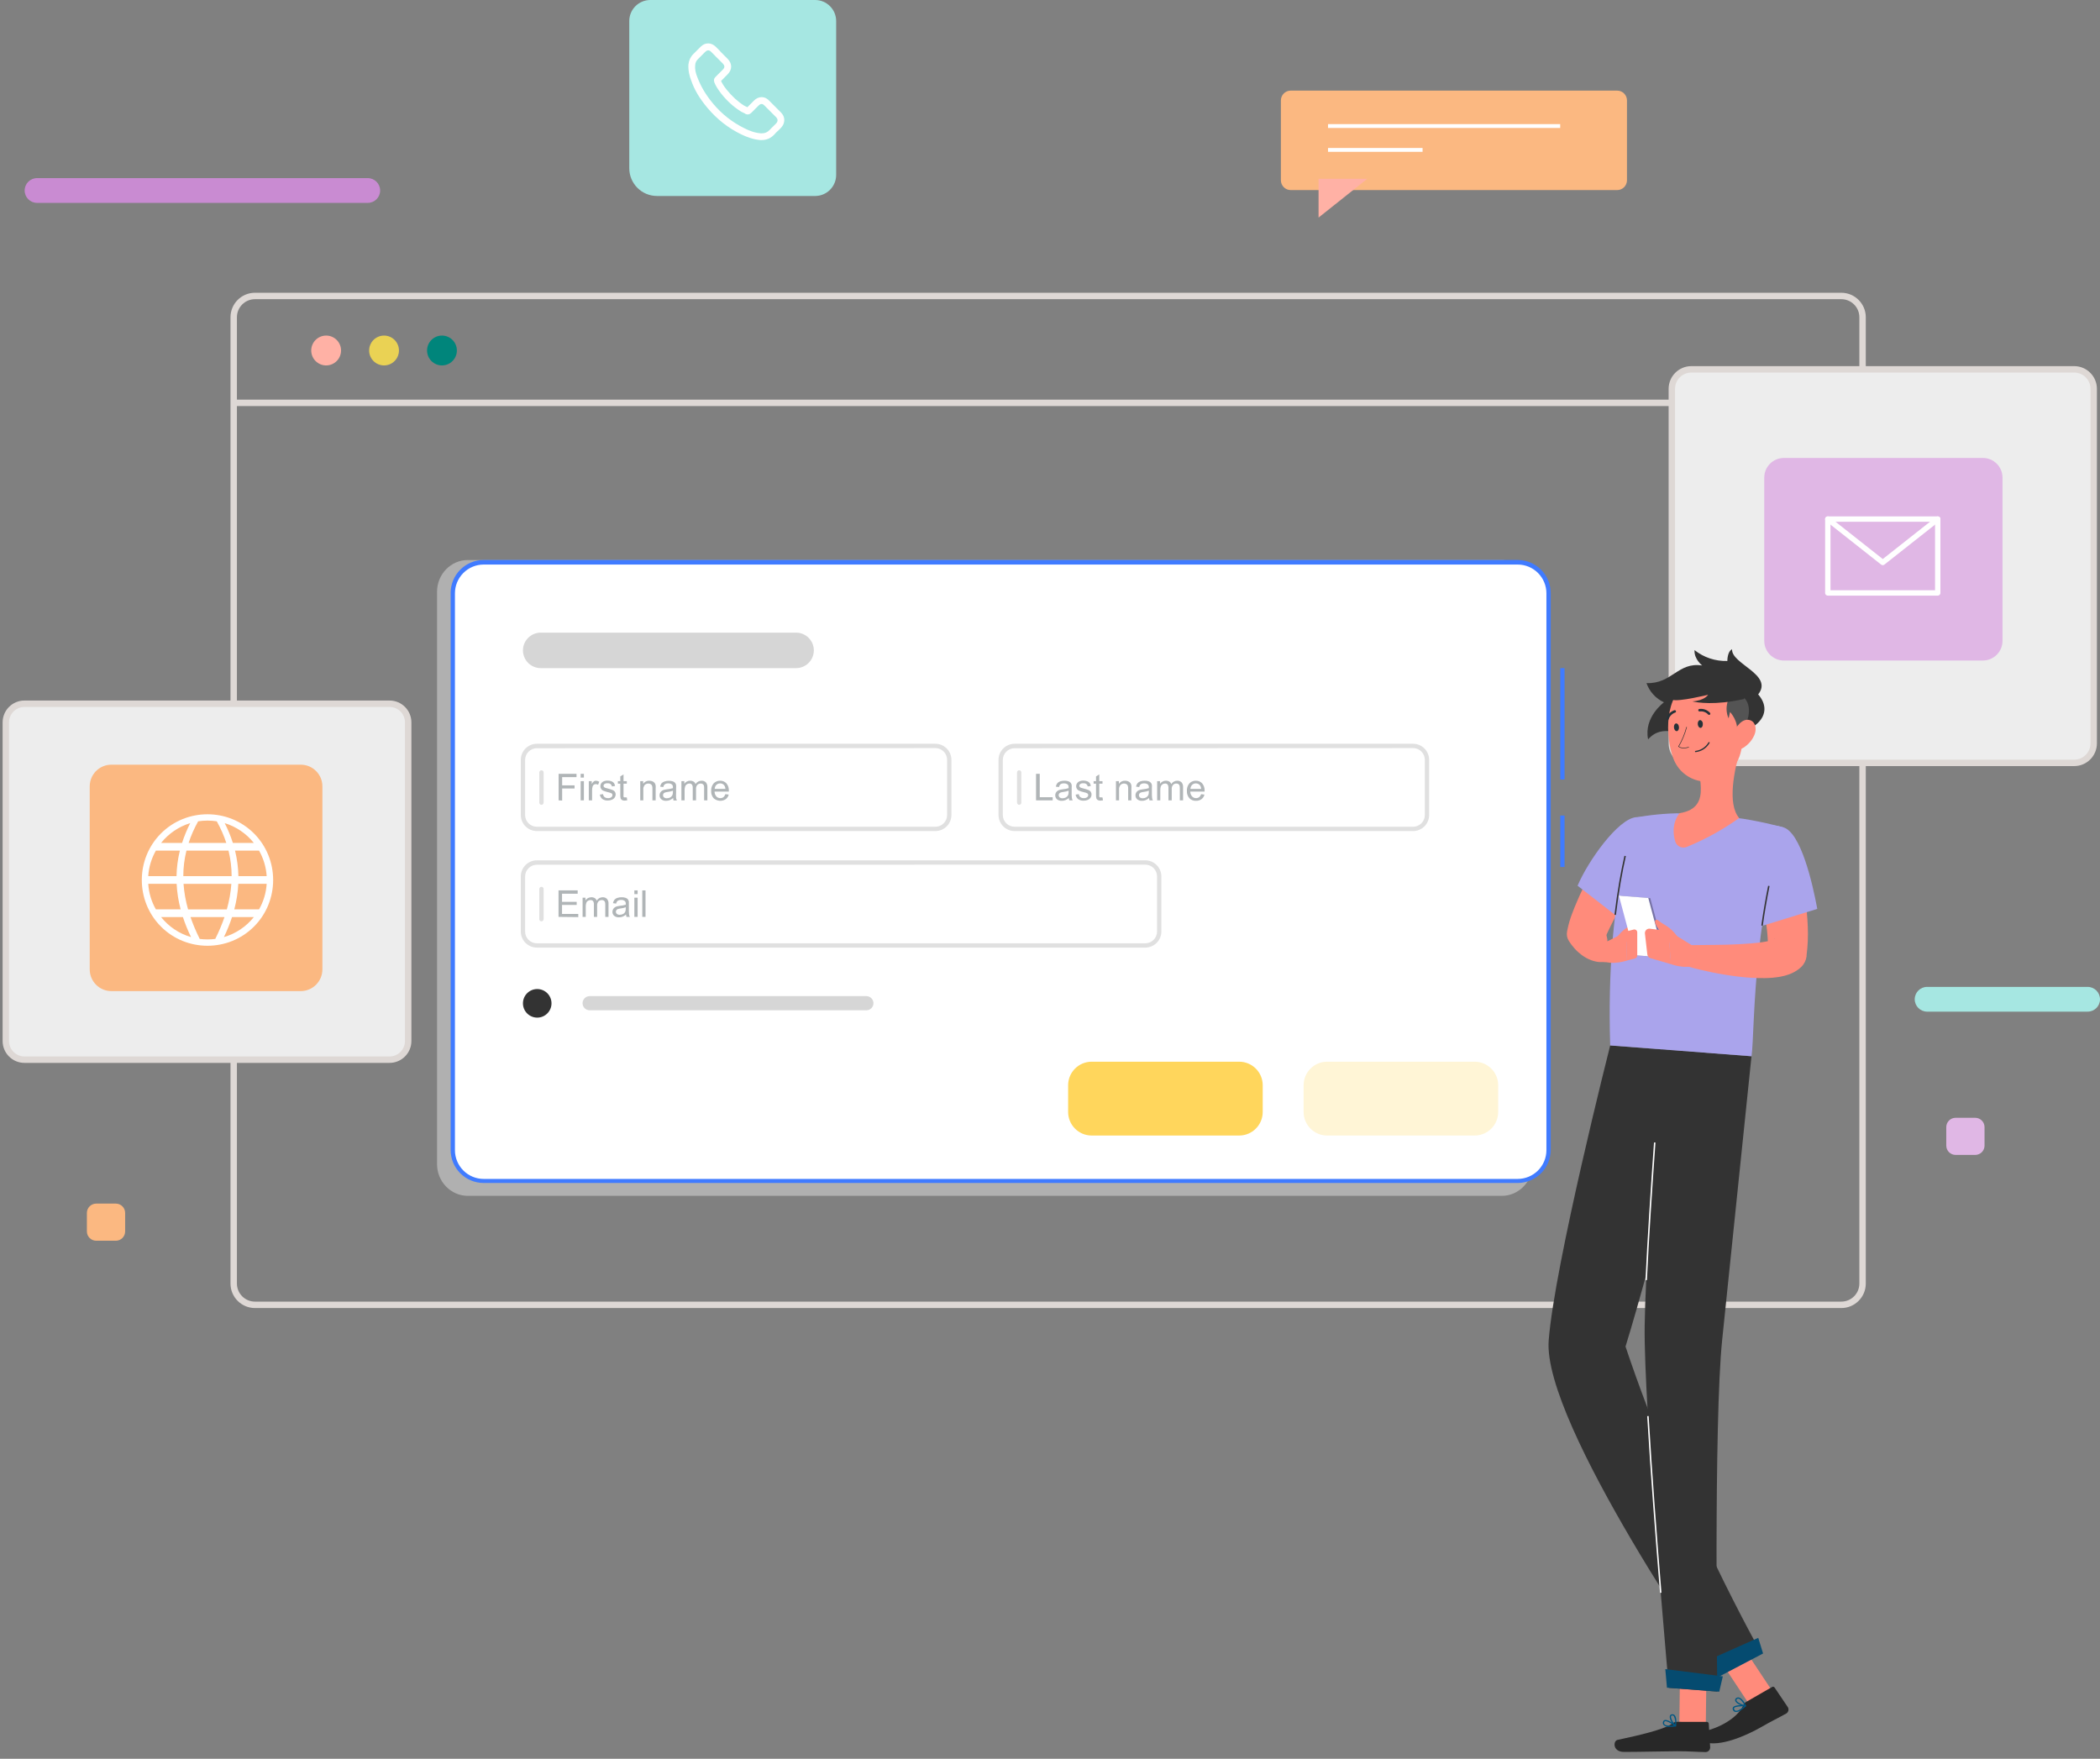 <svg width="720" height="603" viewBox="0 0 720 603" fill="none" xmlns="http://www.w3.org/2000/svg">
<rect x="0" y="0" width="720" height="603" fill="#808080" stroke="none"/>
<path d="M80.127 138.115H638.597" stroke="#DED8D5" stroke-width="2.203" stroke-miterlimit="10"/>
<path d="M631.305 447.361H87.419C83.392 447.361 80.127 444.092 80.127 440.062V108.772C80.127 104.742 83.392 101.473 87.419 101.473H631.305C635.331 101.473 638.597 104.742 638.597 108.772V440.062C638.597 444.092 635.331 447.361 631.305 447.361Z" stroke="#DED8D5" stroke-width="2.203" stroke-miterlimit="10"/>
<path d="M116.931 120.169C116.931 122.99 114.65 125.285 111.82 125.285C109.002 125.285 106.709 122.99 106.709 120.169C106.709 117.348 108.991 115.052 111.82 115.052C114.65 115.052 116.931 117.348 116.931 120.169Z" fill="#FFB1A5"/>
<path d="M136.783 120.168C136.783 122.99 134.49 125.285 131.672 125.285C128.854 125.285 126.561 122.99 126.561 120.168C126.561 117.347 128.854 115.052 131.672 115.052C134.501 115.052 136.783 117.347 136.783 120.168Z" fill="#EAD254"/>
<path d="M156.644 120.168C156.644 122.99 154.351 125.285 151.533 125.285C148.715 125.285 146.422 122.99 146.422 120.168C146.422 117.347 148.703 115.052 151.533 115.052C154.362 115.052 156.644 117.347 156.644 120.168Z" fill="#00857B"/>
<path d="M711.145 261.553H579.896C576.194 261.553 573.197 258.553 573.197 254.847V133.334C573.197 129.629 576.194 126.628 579.896 126.628H711.145C714.847 126.628 717.844 129.629 717.844 133.334V254.847C717.844 258.553 714.847 261.553 711.145 261.553Z" fill="#EDEDED"/>
<path d="M711.145 261.553H579.896C576.194 261.553 573.197 258.553 573.197 254.847V133.334C573.197 129.629 576.194 126.628 579.896 126.628H711.145C714.847 126.628 717.844 129.629 717.844 133.334V254.847C717.844 258.553 714.847 261.553 711.145 261.553Z" stroke="#DED8D5" stroke-width="2.203" stroke-miterlimit="10"/>
<path d="M611.622 226.456H679.841C683.565 226.456 686.573 223.433 686.573 219.716V163.751C686.573 160.023 683.554 157.012 679.841 157.012H611.622C607.897 157.012 604.889 160.034 604.889 163.751V219.716C604.889 223.433 607.909 226.456 611.622 226.456Z" fill="#E0B7E5"/>
<path d="M664.364 203.282H632.435H626.676V177.969H664.364V184.295V203.282Z" stroke="white" stroke-width="1.843" stroke-miterlimit="10" stroke-linecap="round" stroke-linejoin="round"/>
<path d="M626.676 177.969L645.52 192.837L664.364 177.969" stroke="white" stroke-width="1.843" stroke-miterlimit="10" stroke-linecap="round" stroke-linejoin="round"/>
<path d="M133.551 363.307H8.386C4.852 363.307 2 360.441 2 356.915V247.672C2 244.134 4.863 241.279 8.386 241.279H133.563C137.097 241.279 139.948 244.145 139.948 247.672V356.915C139.948 360.441 137.085 363.307 133.551 363.307Z" fill="#EDEDED"/>
<path d="M133.551 363.307H8.386C4.852 363.307 2 360.441 2 356.915V247.672C2 244.134 4.863 241.279 8.386 241.279H133.563C137.097 241.279 139.948 244.145 139.948 247.672V356.915C139.948 360.441 137.085 363.307 133.551 363.307Z" stroke="#DED8D5" stroke-width="2.203" stroke-miterlimit="10"/>
<path d="M103.099 339.797H38.19C34.085 339.797 30.764 336.472 30.764 332.364V269.603C30.764 265.495 34.085 262.17 38.19 262.17H103.11C107.214 262.17 110.536 265.495 110.536 269.603V332.364C110.524 336.472 107.203 339.797 103.099 339.797Z" fill="#FBB881"/>
<path d="M55.188 285.747C46.431 294.513 46.431 308.91 55.188 317.676C63.944 326.442 78.326 326.442 87.083 317.676C95.84 308.91 95.84 294.513 87.083 285.747C78.315 276.981 63.944 276.981 55.188 285.747ZM87.027 288.994H79.836C79.12 286.732 78.192 284.471 77.04 282.209C81.021 283.418 84.488 285.825 87.027 288.994ZM62.848 300.39C62.848 297.468 63.195 294.558 63.922 291.636H78.349C79.064 294.558 79.411 297.468 79.422 300.39H62.848ZM79.322 303.032C79.12 305.954 78.595 308.865 77.767 311.787H64.481C63.653 308.865 63.128 305.954 62.926 303.032H79.322ZM71.135 281.336C72.22 281.336 73.282 281.426 74.323 281.582C75.709 284.057 76.783 286.519 77.588 288.994H64.671C65.476 286.519 66.561 284.057 67.937 281.582C68.977 281.426 70.05 281.336 71.135 281.336ZM65.219 282.209C64.078 284.471 63.15 286.732 62.423 288.994H55.232C57.771 285.825 61.238 283.418 65.219 282.209ZM53.443 291.636H61.674C60.947 294.558 60.578 297.468 60.522 300.39H50.826C51.027 297.222 51.956 294.244 53.443 291.636ZM53.443 311.776C51.956 309.167 51.027 306.19 50.826 303.021H60.556C60.701 305.943 61.16 308.854 61.931 311.776H53.443ZM55.232 314.418H62.714C63.463 316.702 64.391 318.997 65.499 321.281C61.394 320.105 57.827 317.665 55.232 314.418ZM71.135 322.076C70.229 322.076 69.346 322.02 68.474 321.908C67.232 319.411 66.17 316.915 65.32 314.429H76.962C76.112 316.926 75.049 319.422 73.808 321.908C72.924 322.02 72.03 322.076 71.135 322.076ZM76.772 321.281C77.879 318.997 78.807 316.702 79.556 314.418H87.038C84.432 317.665 80.865 320.105 76.772 321.281ZM88.816 311.776H80.328C81.1 308.854 81.558 305.943 81.704 303.021H91.433C91.232 306.201 90.304 309.167 88.816 311.776ZM91.433 300.39H81.737C81.681 297.468 81.301 294.558 80.585 291.636H88.816C90.304 294.244 91.232 297.222 91.433 300.39Z" fill="white"/>
<path d="M126.091 69.556H12.691C10.353 69.556 8.452 67.653 8.452 65.313C8.452 62.973 10.353 61.07 12.691 61.07H126.091C128.429 61.07 130.33 62.973 130.33 65.313C130.341 67.653 128.44 69.556 126.091 69.556Z" fill="#C98BD2"/>
<path d="M715.761 346.84H660.716C658.379 346.84 656.478 344.937 656.478 342.597C656.478 340.257 658.379 338.354 660.716 338.354H715.761C718.099 338.354 720 340.257 720 342.597C720.011 344.937 718.11 346.84 715.761 346.84Z" fill="#A6E7E2"/>
<path d="M677.212 395.964H670.491C668.724 395.964 667.293 394.531 667.293 392.762V386.437C667.293 384.668 668.724 383.235 670.491 383.235H677.212C678.979 383.235 680.411 384.668 680.411 386.437V392.762C680.422 394.531 678.979 395.964 677.212 395.964Z" fill="#E0B7E5"/>
<path d="M39.71 425.385H32.989C31.222 425.385 29.79 423.952 29.79 422.183V415.858C29.79 414.089 31.222 412.656 32.989 412.656H39.71C41.477 412.656 42.908 414.089 42.908 415.858V422.183C42.908 423.952 41.477 425.385 39.71 425.385Z" fill="#FBB881"/>
<path d="M554.454 65.168H442.529C440.673 65.168 439.163 63.656 439.163 61.798V34.437C439.163 32.578 440.673 31.067 442.529 31.067H554.454C556.31 31.067 557.82 32.578 557.82 34.437V61.798C557.82 63.656 556.321 65.168 554.454 65.168Z" fill="#FBB881"/>
<path d="M455.322 43.213H534.926" stroke="white" stroke-width="1.321" stroke-miterlimit="10"/>
<path d="M455.322 51.396H487.743" stroke="white" stroke-width="1.321" stroke-miterlimit="10"/>
<path d="M452.081 61.305V74.593L468.778 61.305H452.081Z" fill="#FFB1A5"/>
<path d="M279.461 67.194H225.277C220.009 67.194 215.748 62.928 215.748 57.655V7.232C215.748 3.235 218.98 0 222.973 0H279.461C283.453 0 286.685 3.235 286.685 7.232V59.962C286.685 63.958 283.453 67.194 279.461 67.194Z" fill="#A6E7E2"/>
<path d="M267.773 38.568L263.736 34.526C263.02 33.731 262.08 33.295 261.141 33.295C260.202 33.295 259.262 33.731 258.546 34.448L256.243 36.754C256.097 36.687 255.952 36.608 255.806 36.541C255.516 36.396 255.303 36.328 255.079 36.183C252.921 34.806 250.964 33.004 249.096 30.697C248.235 29.611 247.587 28.604 247.217 27.742C247.799 27.238 248.302 26.656 248.806 26.152C249.018 25.939 249.242 25.715 249.454 25.503C250.248 24.708 250.684 23.767 250.684 22.827C250.684 21.887 250.248 20.946 249.454 20.151L247.43 18.125C247.218 17.912 246.994 17.688 246.781 17.409C246.345 16.972 245.842 16.468 245.406 16.032C244.69 15.315 243.751 14.878 242.811 14.878C241.872 14.878 241.011 15.237 240.217 16.032L237.689 18.562C236.75 19.502 236.179 20.722 236.034 22.099C235.889 24.26 236.47 26.286 236.973 27.585C238.125 30.91 239.926 33.865 242.599 37.045C245.842 40.874 249.667 43.908 254.14 46.068C255.795 46.863 258.11 47.804 260.627 48.016C260.772 48.016 260.917 48.016 261.13 48.016C262.863 48.016 264.306 47.367 265.458 46.136C265.458 46.136 265.458 46.136 265.525 46.068C265.883 45.632 266.319 45.206 266.822 44.77C267.113 44.479 267.471 44.12 267.762 43.829C269.283 42.251 269.283 40.079 267.773 38.568ZM266.106 42.318C265.816 42.609 265.525 42.9 265.245 43.18C264.742 43.617 264.306 44.12 263.803 44.624C263.076 45.352 262.293 45.71 261.208 45.71C261.063 45.71 260.996 45.71 260.85 45.71C258.692 45.565 256.668 44.703 255.225 43.975C251.109 41.949 247.508 39.139 244.478 35.522C242.028 32.567 240.362 29.746 239.21 26.79C238.483 25.055 238.204 23.689 238.349 22.312C238.416 21.517 238.707 20.801 239.356 20.218L241.805 17.767C242.017 17.554 242.386 17.263 242.811 17.263C243.247 17.263 243.527 17.476 243.818 17.767C244.254 18.203 244.679 18.629 245.115 19.065C245.328 19.278 245.551 19.569 245.831 19.793L247.855 21.82C248.067 22.032 248.358 22.469 248.358 22.827C248.358 23.264 248.067 23.622 247.855 23.835C247.642 24.047 247.419 24.271 247.206 24.484C246.558 25.133 245.976 25.715 245.406 26.286C245.406 26.286 245.406 26.286 245.339 26.354C244.623 27.07 244.757 27.73 244.903 28.156V28.223C245.406 29.522 246.2 30.675 247.285 32.119C249.309 34.649 251.467 36.597 253.849 38.108C254.14 38.321 254.498 38.467 254.789 38.612C255.079 38.758 255.292 38.825 255.504 38.971L255.572 39.038C256.287 39.396 257.014 39.25 257.596 38.679L260.123 36.149C260.336 35.937 260.705 35.646 261.13 35.646C261.488 35.646 261.846 35.937 262.069 36.149L266.106 40.191C266.755 40.874 266.755 41.601 266.106 42.318Z" fill="white"/>
<path d="M536.424 279.602H534.945V297.246H536.424V279.602Z" fill="#407BFF"/>
<path d="M536.424 229.067H534.945V267.256H536.424V229.067Z" fill="#407BFF"/>
<path opacity="0.5" d="M514.88 192H160.415C154.577 192 149.845 196.871 149.845 202.879V399.121C149.845 405.129 154.577 410 160.415 410H514.88C520.718 410 525.45 405.129 525.45 399.121V202.879C525.45 196.871 520.718 192 514.88 192Z" fill="#E0E0E0"/>
<path d="M520.35 192.816H165.811C159.972 192.816 155.239 197.555 155.239 203.4V394.318C155.239 400.163 159.972 404.902 165.811 404.902H520.35C526.189 404.902 530.923 400.163 530.923 394.318V203.4C530.923 197.555 526.189 192.816 520.35 192.816Z" fill="white"/>
<path d="M520.366 405.583H165.812C162.813 405.579 159.938 404.385 157.818 402.262C155.697 400.139 154.504 397.261 154.5 394.259V203.311C154.504 200.309 155.697 197.431 157.818 195.309C159.938 193.186 162.813 191.992 165.812 191.988H520.366C523.365 191.992 526.24 193.186 528.36 195.309C530.481 197.431 531.674 200.309 531.678 203.311V394.259C531.674 397.261 530.481 400.139 528.36 402.262C526.24 404.385 523.365 405.579 520.366 405.583ZM165.812 193.557C163.205 193.561 160.706 194.599 158.863 196.444C157.02 198.289 155.983 200.791 155.979 203.4V394.348C155.983 396.958 157.02 399.459 158.863 401.304C160.706 403.149 163.205 404.188 165.812 404.192H520.366C522.972 404.188 525.471 403.149 527.315 401.304C529.158 399.459 530.195 396.958 530.199 394.348V203.4C530.195 200.791 529.158 198.289 527.315 196.444C525.471 194.599 522.972 193.561 520.366 193.557H165.812Z" fill="#407BFF"/>
<path d="M320.702 284.93H184.058C182.598 284.927 181.199 284.343 180.168 283.308C179.137 282.273 178.558 280.871 178.558 279.409V260.522C178.558 259.06 179.137 257.658 180.168 256.623C181.199 255.588 182.598 255.004 184.058 255H320.702C322.162 255.004 323.561 255.588 324.592 256.623C325.623 257.658 326.202 259.06 326.202 260.522V279.365C326.208 280.092 326.07 280.814 325.797 281.488C325.523 282.162 325.119 282.775 324.608 283.292C324.097 283.81 323.488 284.221 322.818 284.502C322.148 284.783 321.428 284.929 320.702 284.93ZM184.058 256.525C182.99 256.529 181.967 256.956 181.214 257.714C180.46 258.471 180.036 259.497 180.036 260.566V279.409C180.034 279.939 180.137 280.464 180.338 280.955C180.54 281.445 180.836 281.89 181.209 282.266C181.583 282.641 182.027 282.939 182.516 283.142C183.005 283.346 183.529 283.45 184.058 283.45H320.702C321.231 283.45 321.755 283.346 322.244 283.142C322.733 282.939 323.177 282.641 323.551 282.266C323.925 281.89 324.221 281.445 324.422 280.955C324.623 280.464 324.726 279.939 324.724 279.409V260.522C324.724 259.453 324.3 258.427 323.547 257.669C322.793 256.912 321.77 256.485 320.702 256.481L184.058 256.525Z" fill="#E0E0E0"/>
<path d="M392.683 324.881H184.058C182.601 324.878 181.204 324.296 180.173 323.264C179.142 322.233 178.562 320.834 178.558 319.375V300.488C178.558 299.026 179.137 297.624 180.168 296.589C181.199 295.554 182.598 294.97 184.058 294.966H392.683C394.143 294.97 395.542 295.554 396.574 296.589C397.605 297.624 398.184 299.026 398.184 300.488V319.345C398.186 320.071 398.045 320.789 397.77 321.459C397.494 322.13 397.09 322.74 396.579 323.254C396.068 323.768 395.461 324.176 394.793 324.456C394.124 324.735 393.407 324.88 392.683 324.881ZM184.058 296.476C182.99 296.48 181.967 296.908 181.214 297.665C180.46 298.422 180.036 299.448 180.036 300.517V319.375C180.036 320.443 180.46 321.467 181.214 322.222C181.969 322.977 182.992 323.401 184.058 323.401H392.683C393.75 323.401 394.773 322.977 395.527 322.222C396.281 321.467 396.705 320.443 396.705 319.375V300.488C396.705 299.418 396.282 298.393 395.528 297.635C394.774 296.878 393.751 296.45 392.683 296.447L184.058 296.476Z" fill="#E0E0E0"/>
<path d="M185.64 315.882C185.444 315.882 185.256 315.804 185.117 315.665C184.979 315.526 184.901 315.338 184.901 315.142V304.78C184.901 304.584 184.979 304.396 185.117 304.257C185.256 304.118 185.444 304.04 185.64 304.04C185.836 304.04 186.024 304.118 186.163 304.257C186.301 304.396 186.379 304.584 186.379 304.78V315.142C186.379 315.338 186.301 315.526 186.163 315.665C186.024 315.804 185.836 315.882 185.64 315.882Z" fill="#E0E0E0"/>
<path d="M484.493 284.93H347.849C346.389 284.927 344.99 284.343 343.959 283.308C342.928 282.273 342.349 280.871 342.349 279.409V260.522C342.349 259.06 342.928 257.658 343.959 256.623C344.99 255.588 346.389 255.004 347.849 255H484.493C485.953 255.004 487.352 255.588 488.383 256.623C489.414 257.658 489.993 259.06 489.993 260.522V279.365C489.999 280.092 489.861 280.814 489.588 281.488C489.314 282.162 488.91 282.775 488.399 283.292C487.888 283.81 487.279 284.221 486.609 284.502C485.939 284.783 485.219 284.929 484.493 284.93ZM347.849 256.525C346.781 256.529 345.758 256.956 345.004 257.714C344.251 258.471 343.827 259.497 343.827 260.566V279.409C343.825 279.939 343.928 280.464 344.129 280.955C344.33 281.445 344.626 281.89 345 282.266C345.374 282.641 345.818 282.939 346.307 283.142C346.796 283.346 347.32 283.45 347.849 283.45H484.493C485.022 283.45 485.546 283.346 486.035 283.142C486.524 282.939 486.968 282.641 487.342 282.266C487.716 281.89 488.011 281.445 488.213 280.955C488.414 280.464 488.517 279.939 488.515 279.409V260.522C488.515 259.453 488.091 258.427 487.337 257.669C486.584 256.912 485.561 256.485 484.493 256.481L347.849 256.525Z" fill="#E0E0E0"/>
<path opacity="0.2" d="M272.956 229.067H185.375C183.764 229.063 182.22 228.421 181.082 227.281C179.943 226.141 179.301 224.596 179.297 222.984C179.301 221.371 179.943 219.826 181.082 218.686C182.22 217.546 183.764 216.904 185.375 216.9H272.956C274.566 216.904 276.11 217.546 277.249 218.686C278.388 219.826 279.029 221.371 279.033 222.984C279.029 224.596 278.388 226.141 277.249 227.281C276.11 228.421 274.566 229.063 272.956 229.067Z" fill="#333333"/>
<path opacity="0.2" d="M297.057 346.374H202.157C201.515 346.371 200.9 346.114 200.446 345.659C199.992 345.205 199.736 344.589 199.732 343.947C199.736 343.304 199.992 342.689 200.446 342.235C200.9 341.78 201.515 341.523 202.157 341.519H297.057C297.698 341.523 298.311 341.781 298.763 342.236C299.214 342.69 299.468 343.306 299.468 343.947C299.468 344.588 299.214 345.203 298.763 345.658C298.311 346.113 297.698 346.37 297.057 346.374Z" fill="#333333"/>
<path d="M184.192 348.891C186.895 348.891 189.086 346.697 189.086 343.991C189.086 341.285 186.895 339.092 184.192 339.092C181.489 339.092 179.297 341.285 179.297 343.991C179.297 346.697 181.489 348.891 184.192 348.891Z" fill="#333333"/>
<path d="M349.432 275.931C349.236 275.931 349.048 275.853 348.909 275.714C348.77 275.575 348.693 275.387 348.693 275.19V264.829C348.693 264.633 348.77 264.444 348.909 264.306C349.048 264.167 349.236 264.089 349.432 264.089C349.628 264.089 349.816 264.167 349.955 264.306C350.093 264.444 350.171 264.633 350.171 264.829V275.19C350.171 275.387 350.093 275.575 349.955 275.714C349.816 275.853 349.628 275.931 349.432 275.931Z" fill="#E0E0E0"/>
<path d="M185.64 275.931C185.444 275.931 185.256 275.853 185.117 275.714C184.979 275.575 184.901 275.387 184.901 275.19V264.829C184.901 264.633 184.979 264.444 185.117 264.306C185.256 264.167 185.444 264.089 185.64 264.089C185.836 264.089 186.024 264.167 186.163 264.306C186.301 264.444 186.379 264.633 186.379 264.829V275.19C186.379 275.387 186.301 275.575 186.163 275.714C186.024 275.853 185.836 275.931 185.64 275.931Z" fill="#E0E0E0"/>
<g opacity="0.6">
<path opacity="0.6" d="M191.526 274.406V265.303H197.662V266.443H192.738V269.255H196.997V270.335H192.738V274.465L191.526 274.406Z" fill="#263238"/>
<path opacity="0.6" d="M199.082 266.591V265.303H200.191V266.591H199.082ZM199.082 274.406V267.819H200.191V274.406H199.082Z" fill="#263238"/>
<path opacity="0.6" d="M201.876 274.406V267.819H202.882V268.811C203.057 268.462 203.298 268.151 203.592 267.893C203.805 267.747 204.058 267.67 204.316 267.671C204.721 267.681 205.116 267.804 205.455 268.026L205.07 269.062C204.826 268.909 204.545 268.827 204.257 268.825C204.019 268.823 203.786 268.896 203.592 269.033C203.394 269.193 203.249 269.41 203.177 269.654C203.056 270.078 202.996 270.516 203 270.957V274.406H201.876Z" fill="#263238"/>
<path opacity="0.6" d="M205.661 272.437L206.756 272.26C206.798 272.652 206.982 273.016 207.273 273.281C207.617 273.539 208.042 273.665 208.471 273.636C208.875 273.666 209.276 273.556 209.609 273.326C209.72 273.236 209.81 273.123 209.874 272.995C209.937 272.868 209.973 272.728 209.979 272.586C209.981 272.467 209.952 272.35 209.895 272.246C209.838 272.142 209.755 272.055 209.654 271.993C209.288 271.815 208.9 271.686 208.5 271.609C207.921 271.476 207.352 271.298 206.8 271.076C206.507 270.943 206.26 270.727 206.09 270.454C205.925 270.187 205.838 269.88 205.839 269.566C205.834 269.276 205.901 268.99 206.032 268.732C206.164 268.474 206.356 268.252 206.593 268.086C206.809 267.937 207.049 267.827 207.303 267.76C207.615 267.669 207.939 267.624 208.264 267.627C208.727 267.617 209.188 267.692 209.624 267.849C209.968 267.961 210.271 268.172 210.497 268.456C210.698 268.764 210.83 269.112 210.881 269.477L209.787 269.625C209.748 269.315 209.595 269.03 209.358 268.826C209.065 268.62 208.71 268.52 208.353 268.545C207.965 268.507 207.576 268.595 207.244 268.796C207.147 268.863 207.067 268.951 207.011 269.054C206.955 269.157 206.923 269.271 206.918 269.388C206.914 269.528 206.962 269.665 207.051 269.773C207.166 269.911 207.314 270.018 207.48 270.084L208.471 270.365C209.023 270.506 209.566 270.679 210.097 270.883C210.394 270.999 210.648 271.202 210.826 271.467C211.003 271.732 211.094 272.045 211.088 272.363C211.09 272.739 210.976 273.106 210.763 273.414C210.533 273.753 210.209 274.015 209.831 274.169C209.394 274.365 208.92 274.461 208.441 274.451C207.749 274.498 207.061 274.311 206.489 273.918C206.045 273.54 205.751 273.015 205.661 272.437Z" fill="#263238"/>
<path opacity="0.6" d="M214.904 273.4L215.052 274.392C214.775 274.452 214.493 274.486 214.209 274.495C213.888 274.507 213.568 274.441 213.278 274.303C213.069 274.184 212.904 274.003 212.804 273.785C212.688 273.356 212.643 272.911 212.671 272.467V268.678H211.843V267.819H212.671V266.191L213.78 265.51V267.819H214.904V268.678H213.78V272.541C213.745 272.742 213.745 272.947 213.78 273.148C213.818 273.241 213.886 273.319 213.973 273.37C214.094 273.399 214.221 273.399 214.342 273.37L214.904 273.4Z" fill="#263238"/>
<path opacity="0.6" d="M219.517 274.407V267.82H220.522V268.752C220.743 268.403 221.052 268.119 221.418 267.929C221.785 267.739 222.195 267.65 222.607 267.672C222.983 267.662 223.356 267.732 223.702 267.879C223.999 267.995 224.259 268.189 224.456 268.441C224.628 268.69 224.744 268.973 224.796 269.27C224.828 269.63 224.828 269.991 224.796 270.351V274.407H223.687V270.395C223.702 270.05 223.657 269.704 223.554 269.374C223.466 269.149 223.304 268.962 223.095 268.841C222.858 268.7 222.587 268.628 222.312 268.634C221.859 268.623 221.419 268.787 221.084 269.093C220.884 269.328 220.735 269.601 220.646 269.897C220.557 270.192 220.53 270.503 220.567 270.81V274.407H219.517Z" fill="#263238"/>
<path opacity="0.6" d="M230.8 273.592C230.445 273.897 230.046 274.147 229.617 274.332C229.22 274.482 228.799 274.558 228.374 274.554C227.775 274.594 227.183 274.403 226.718 274.021C226.526 273.852 226.373 273.642 226.271 273.406C226.169 273.171 226.12 272.916 226.127 272.66C226.125 272.354 226.201 272.053 226.349 271.786C226.488 271.527 226.685 271.304 226.925 271.135C227.168 270.969 227.439 270.849 227.724 270.78C228.051 270.702 228.381 270.643 228.715 270.602C229.391 270.541 230.06 270.412 230.711 270.217V269.936C230.73 269.763 230.713 269.587 230.659 269.421C230.605 269.256 230.517 269.103 230.4 268.974C230.038 268.693 229.585 268.556 229.129 268.589C228.724 268.556 228.32 268.655 227.975 268.87C227.678 269.118 227.478 269.465 227.413 269.847L226.319 269.699C226.4 269.289 226.566 268.901 226.807 268.559C227.09 268.26 227.447 268.04 227.842 267.923C228.32 267.769 228.819 267.694 229.321 267.701C229.787 267.684 230.252 267.749 230.696 267.893C230.992 267.991 231.257 268.165 231.465 268.397C231.642 268.614 231.759 268.874 231.805 269.151C231.838 269.496 231.838 269.843 231.805 270.188V271.668C231.765 272.323 231.765 272.981 231.805 273.636C231.854 273.917 231.949 274.187 232.086 274.436H230.918C230.833 274.163 230.793 273.878 230.8 273.592ZM230.711 271.091C230.125 271.309 229.514 271.453 228.892 271.52C228.558 271.549 228.23 271.624 227.916 271.742C227.739 271.818 227.586 271.941 227.473 272.097C227.372 272.256 227.321 272.442 227.325 272.63C227.321 272.773 227.349 272.916 227.408 273.047C227.467 273.177 227.555 273.293 227.665 273.385C227.945 273.596 228.291 273.701 228.641 273.681C229.042 273.684 229.439 273.588 229.794 273.4C230.115 273.22 230.373 272.946 230.533 272.615C230.669 272.262 230.73 271.883 230.711 271.505V271.091Z" fill="#263238"/>
<path opacity="0.6" d="M233.623 274.406V267.819H234.629V268.737C234.827 268.413 235.108 268.147 235.442 267.967C235.797 267.763 236.201 267.66 236.61 267.671C237.029 267.656 237.444 267.759 237.808 267.967C238.122 268.168 238.357 268.471 238.473 268.826C238.684 268.473 238.983 268.18 239.341 267.978C239.698 267.775 240.103 267.67 240.514 267.671C240.784 267.654 241.054 267.693 241.308 267.785C241.562 267.876 241.795 268.019 241.992 268.204C242.383 268.67 242.574 269.271 242.525 269.877V274.406H241.416V270.247C241.434 269.923 241.399 269.598 241.312 269.285C241.236 269.087 241.095 268.92 240.913 268.811C240.712 268.69 240.482 268.629 240.248 268.633C240.034 268.627 239.822 268.665 239.624 268.744C239.425 268.823 239.245 268.941 239.094 269.092C238.924 269.296 238.796 269.532 238.717 269.787C238.638 270.041 238.611 270.308 238.636 270.573V274.406H237.512V270.128C237.54 269.735 237.447 269.343 237.246 269.004C237.141 268.873 237.004 268.77 236.849 268.706C236.694 268.641 236.526 268.616 236.359 268.633C236.05 268.633 235.747 268.72 235.486 268.885C235.215 269.052 235.011 269.309 234.91 269.61C234.766 270.055 234.701 270.52 234.717 270.987V274.406H233.623Z" fill="#263238"/>
<path opacity="0.6" d="M248.692 272.275L249.845 272.423C249.701 273.047 249.346 273.601 248.839 273.992C248.207 274.408 247.454 274.602 246.699 274.543C245.944 274.484 245.23 274.176 244.67 273.666C244.074 272.974 243.772 272.077 243.827 271.165C243.768 270.23 244.069 269.308 244.67 268.589C244.955 268.29 245.299 268.053 245.681 267.895C246.064 267.737 246.474 267.661 246.888 267.672C247.29 267.656 247.691 267.727 248.064 267.881C248.436 268.034 248.771 268.265 249.046 268.56C249.643 269.263 249.944 270.17 249.889 271.091C249.896 271.189 249.896 271.288 249.889 271.387H244.995C244.984 272 245.2 272.596 245.601 273.059C245.777 273.247 245.991 273.395 246.228 273.494C246.464 273.594 246.72 273.642 246.976 273.637C247.352 273.642 247.719 273.528 248.026 273.311C248.342 273.037 248.573 272.677 248.692 272.275ZM245.039 270.469H248.706C248.693 270.023 248.549 269.591 248.292 269.226C248.126 269.018 247.914 268.853 247.673 268.742C247.432 268.632 247.168 268.579 246.902 268.589C246.665 268.584 246.43 268.625 246.209 268.712C245.988 268.798 245.786 268.927 245.616 269.093C245.256 269.461 245.05 269.954 245.039 270.469Z" fill="#263238"/>
</g>
<g opacity="0.6">
<path opacity="0.6" d="M191.495 314.358V305.269H198.061V306.409H192.693V309.192H197.721V310.257H192.693V313.351H198.268V314.432L191.495 314.358Z" fill="#263238"/>
<path opacity="0.6" d="M199.746 314.357V307.77H200.736V308.688C200.948 308.37 201.232 308.106 201.564 307.918C201.921 307.718 202.324 307.616 202.733 307.622C203.152 307.607 203.566 307.71 203.93 307.918C204.241 308.123 204.475 308.425 204.596 308.777C204.804 308.424 205.1 308.133 205.456 307.93C205.811 307.728 206.213 307.622 206.621 307.622C206.892 307.608 207.163 307.649 207.417 307.744C207.671 307.838 207.904 307.983 208.1 308.17C208.49 308.63 208.681 309.226 208.632 309.828V314.357H207.523V310.212C207.539 309.882 207.499 309.552 207.405 309.235C207.329 309.042 207.195 308.876 207.021 308.762C206.815 308.639 206.58 308.577 206.341 308.584C205.911 308.579 205.496 308.743 205.187 309.043C204.852 309.46 204.688 309.989 204.729 310.523V314.357H203.62V310.079C203.647 309.686 203.555 309.293 203.354 308.954C203.242 308.827 203.103 308.727 202.946 308.663C202.79 308.599 202.62 308.572 202.452 308.584C202.143 308.585 201.841 308.672 201.579 308.836C201.308 309.003 201.104 309.259 201.003 309.561C200.867 310.007 200.807 310.472 200.825 310.938V314.357H199.746Z" fill="#263238"/>
<path opacity="0.6" d="M214.651 313.543C214.297 313.857 213.892 314.107 213.454 314.283C213.062 314.434 212.646 314.509 212.226 314.505C211.622 314.544 211.026 314.354 210.555 313.973C210.368 313.803 210.219 313.595 210.119 313.363C210.02 313.13 209.972 312.879 209.979 312.626C209.975 312.315 210.051 312.009 210.201 311.737C210.34 311.478 210.537 311.256 210.777 311.086C211.023 310.927 211.293 310.807 211.576 310.731C211.902 310.652 212.233 310.593 212.566 310.553C213.24 310.502 213.904 310.373 214.548 310.168C214.553 310.075 214.553 309.981 214.548 309.887C214.568 309.713 214.55 309.536 214.494 309.369C214.437 309.203 214.345 309.051 214.223 308.925C213.866 308.644 213.418 308.507 212.966 308.54C212.557 308.514 212.15 308.612 211.798 308.821C211.506 309.072 211.312 309.418 211.25 309.798L210.156 309.65C210.237 309.24 210.403 308.852 210.644 308.511C210.906 308.203 211.249 307.977 211.635 307.859C212.109 307.691 212.61 307.611 213.114 307.622C213.58 307.606 214.045 307.671 214.489 307.815C214.789 307.913 215.058 308.086 215.272 308.318C215.438 308.543 215.554 308.8 215.613 309.073C215.637 309.418 215.637 309.764 215.613 310.109V311.589C215.589 312.247 215.613 312.905 215.686 313.558C215.729 313.84 215.824 314.111 215.967 314.357H214.799C214.701 314.097 214.651 313.821 214.651 313.543ZM214.548 311.057C213.959 311.262 213.349 311.401 212.729 311.471C212.402 311.513 212.08 311.587 211.768 311.693C211.587 311.77 211.433 311.899 211.324 312.063C211.218 312.215 211.162 312.396 211.162 312.581C211.16 312.724 211.189 312.866 211.248 312.996C211.307 313.127 211.393 313.243 211.502 313.336C211.786 313.551 212.137 313.656 212.493 313.632C212.89 313.636 213.281 313.539 213.631 313.351C213.954 313.181 214.214 312.911 214.37 312.581C214.506 312.222 214.567 311.839 214.548 311.456V311.057Z" fill="#263238"/>
<path opacity="0.6" d="M217.491 306.542V305.269H218.615V306.542H217.491ZM217.491 314.357V307.77H218.615V314.357H217.491Z" fill="#263238"/>
<path opacity="0.6" d="M220.212 314.357V305.269H221.321V314.357H220.212Z" fill="#263238"/>
</g>
<g opacity="0.6">
<path opacity="0.6" d="M355.214 274.406V265.303H356.486V273.326H360.922V274.406H355.214Z" fill="#263238"/>
<path opacity="0.6" d="M366.467 273.592C366.11 273.901 365.705 274.151 365.269 274.332C364.878 274.482 364.461 274.557 364.042 274.554C363.438 274.593 362.842 274.402 362.371 274.021C362.075 273.739 361.88 273.367 361.816 272.964C361.752 272.56 361.822 272.146 362.016 271.786C362.155 271.527 362.353 271.304 362.593 271.135C362.836 270.969 363.106 270.849 363.391 270.779C363.718 270.7 364.049 270.641 364.382 270.602C365.059 270.541 365.728 270.412 366.378 270.217V269.936C366.398 269.762 366.38 269.587 366.327 269.421C366.273 269.255 366.185 269.103 366.068 268.974C365.704 268.696 365.253 268.559 364.796 268.589C364.387 268.555 363.977 268.654 363.628 268.87C363.336 269.121 363.142 269.467 363.081 269.847L361.987 269.699C362.067 269.289 362.233 268.9 362.475 268.559C362.742 268.255 363.083 268.025 363.465 267.893C363.943 267.738 364.442 267.663 364.944 267.671C365.405 267.653 365.866 267.718 366.304 267.863C366.604 267.961 366.874 268.135 367.088 268.367C367.265 268.584 367.382 268.845 367.428 269.122C367.461 269.466 367.461 269.813 367.428 270.158V271.638C367.405 272.295 367.429 272.953 367.502 273.607C367.544 273.888 367.64 274.16 367.783 274.406H366.615C366.516 274.146 366.466 273.87 366.467 273.592ZM366.378 271.09C365.791 271.305 365.181 271.449 364.56 271.519C364.225 271.547 363.897 271.622 363.584 271.742C363.407 271.818 363.254 271.941 363.14 272.097C363.035 272.255 362.979 272.44 362.977 272.63C362.977 272.772 363.008 272.914 363.066 273.044C363.125 273.174 363.211 273.29 363.318 273.385C363.601 273.599 363.953 273.704 364.308 273.681C364.71 273.682 365.106 273.586 365.462 273.399C365.779 273.216 366.036 272.943 366.201 272.615C366.337 272.261 366.397 271.883 366.378 271.505V271.09Z" fill="#263238"/>
<path opacity="0.6" d="M368.789 272.437L369.883 272.26C369.897 272.456 369.95 272.647 370.039 272.823C370.128 272.998 370.251 273.154 370.401 273.281C370.74 273.536 371.16 273.662 371.583 273.636C371.988 273.671 372.391 273.561 372.722 273.326C372.837 273.238 372.931 273.127 372.997 272.999C373.064 272.871 373.101 272.73 373.107 272.586C373.108 272.465 373.078 272.347 373.018 272.243C372.958 272.138 372.871 272.052 372.766 271.993C372.407 271.812 372.024 271.682 371.628 271.609C371.048 271.476 370.479 271.298 369.927 271.076C369.635 270.943 369.388 270.727 369.218 270.454C369.052 270.187 368.965 269.88 368.966 269.566C368.962 269.276 369.028 268.99 369.16 268.732C369.291 268.474 369.484 268.252 369.72 268.086C369.936 267.937 370.176 267.827 370.43 267.76C370.742 267.669 371.066 267.624 371.391 267.627C371.854 267.617 372.316 267.692 372.752 267.849C373.093 267.957 373.393 268.169 373.609 268.456C373.823 268.757 373.956 269.109 373.994 269.477L372.914 269.625C372.878 269.31 372.718 269.023 372.471 268.826C372.181 268.613 371.823 268.513 371.465 268.545C371.083 268.509 370.699 268.597 370.371 268.796C370.273 268.861 370.192 268.949 370.135 269.052C370.079 269.155 370.048 269.271 370.046 269.388C370.042 269.528 370.089 269.665 370.179 269.773C370.29 269.914 370.439 270.022 370.608 270.084L371.598 270.365C372.156 270.502 372.704 270.675 373.24 270.883C373.537 270.999 373.794 271.2 373.979 271.461C374.163 271.747 374.256 272.082 374.245 272.423C374.247 272.798 374.133 273.165 373.92 273.474C373.687 273.808 373.364 274.07 372.988 274.229C372.551 274.424 372.077 274.52 371.598 274.51C370.906 274.558 370.218 274.37 369.646 273.977C369.178 273.589 368.872 273.04 368.789 272.437Z" fill="#263238"/>
<path opacity="0.6" d="M378.001 273.4L378.164 274.392C377.887 274.452 377.605 274.486 377.321 274.495C377 274.507 376.68 274.441 376.39 274.303C376.181 274.184 376.016 274.003 375.916 273.785C375.8 273.356 375.755 272.911 375.783 272.467V268.678H374.955V267.819H375.783V266.191L376.892 265.51V267.819H378.001V268.678H376.892V272.541C376.857 272.742 376.857 272.947 376.892 273.148C376.93 273.237 376.991 273.314 377.07 273.37C377.197 273.397 377.327 273.397 377.454 273.37L378.001 273.4Z" fill="#263238"/>
<path opacity="0.6" d="M382.615 274.406V267.819H383.621V268.752C383.845 268.403 384.158 268.12 384.526 267.93C384.895 267.741 385.306 267.651 385.72 267.671C386.096 267.663 386.468 267.733 386.815 267.878C387.108 267.995 387.363 268.189 387.554 268.441C387.731 268.688 387.852 268.971 387.909 269.27C387.941 269.629 387.941 269.991 387.909 270.35V274.406H386.8V270.395C386.815 270.049 386.77 269.703 386.667 269.373C386.578 269.149 386.417 268.961 386.208 268.84C385.971 268.7 385.7 268.628 385.425 268.633C384.972 268.622 384.532 268.787 384.197 269.092C383.997 269.327 383.848 269.601 383.759 269.896C383.67 270.192 383.643 270.503 383.68 270.809V274.406H382.615Z" fill="#263238"/>
<path opacity="0.6" d="M393.971 273.592C393.614 273.901 393.209 274.151 392.773 274.332C392.382 274.483 391.965 274.559 391.546 274.554C390.946 274.595 390.353 274.404 389.89 274.021C389.697 273.852 389.544 273.642 389.442 273.406C389.34 273.171 389.291 272.916 389.298 272.659C389.296 272.354 389.372 272.053 389.52 271.786C389.659 271.527 389.857 271.304 390.097 271.135C390.339 270.969 390.61 270.849 390.895 270.779C391.222 270.701 391.552 270.641 391.886 270.602C392.563 270.541 393.231 270.412 393.882 270.217V269.936C393.902 269.763 393.884 269.587 393.83 269.421C393.777 269.255 393.689 269.103 393.572 268.974C393.209 268.693 392.757 268.556 392.3 268.589C391.891 268.557 391.482 268.656 391.132 268.87C390.84 269.121 390.646 269.467 390.585 269.847L389.491 269.699C389.571 269.289 389.737 268.9 389.978 268.559C390.246 268.255 390.587 268.025 390.969 267.893C391.447 267.739 391.946 267.664 392.448 267.671C392.914 267.654 393.379 267.719 393.823 267.863C394.119 267.961 394.384 268.135 394.592 268.367C394.769 268.584 394.886 268.845 394.932 269.122C394.965 269.466 394.965 269.813 394.932 270.158V271.638C394.917 272.295 394.941 272.953 395.006 273.607C395.048 273.889 395.144 274.16 395.287 274.406H394.119C394.02 274.146 393.97 273.87 393.971 273.592ZM393.882 271.09C393.295 271.305 392.685 271.449 392.063 271.52C391.73 271.549 391.401 271.623 391.087 271.742C390.911 271.818 390.757 271.941 390.644 272.097C390.544 272.256 390.492 272.441 390.496 272.63C390.493 272.772 390.521 272.912 390.577 273.043C390.633 273.173 390.716 273.289 390.821 273.385C391.105 273.599 391.457 273.705 391.812 273.681C392.214 273.682 392.61 273.586 392.965 273.399C393.283 273.216 393.54 272.943 393.705 272.615C393.841 272.261 393.901 271.883 393.882 271.505V271.09Z" fill="#263238"/>
<path opacity="0.6" d="M396.736 274.406V267.819H397.727V268.737C397.934 268.415 398.219 268.151 398.555 267.968C398.909 267.763 399.314 267.66 399.723 267.671C400.142 267.656 400.557 267.759 400.921 267.968C401.231 268.172 401.465 268.474 401.586 268.826C401.794 268.474 402.091 268.182 402.446 267.98C402.801 267.777 403.203 267.671 403.612 267.671C403.881 267.658 404.151 267.698 404.404 267.79C404.658 267.881 404.891 268.022 405.09 268.204C405.481 268.67 405.672 269.271 405.623 269.877V274.406H404.514V270.247C404.527 269.922 404.487 269.597 404.396 269.285C404.33 269.085 404.193 268.917 404.011 268.811C403.81 268.69 403.58 268.629 403.346 268.634C403.132 268.622 402.918 268.657 402.719 268.736C402.519 268.815 402.34 268.937 402.192 269.092C402.022 269.297 401.894 269.533 401.815 269.787C401.736 270.041 401.709 270.308 401.734 270.573V274.406H400.61V270.129C400.638 269.735 400.545 269.343 400.344 269.004C400.238 268.874 400.101 268.772 399.947 268.708C399.792 268.643 399.624 268.618 399.457 268.634C399.148 268.633 398.845 268.72 398.584 268.885C398.314 269.057 398.106 269.311 397.993 269.611C397.855 270.056 397.795 270.522 397.815 270.987V274.406H396.736Z" fill="#263238"/>
<path opacity="0.6" d="M411.803 272.275L412.957 272.423C412.813 273.046 412.458 273.601 411.951 273.992C411.404 274.381 410.744 274.579 410.073 274.554C409.65 274.579 409.226 274.513 408.831 274.36C408.436 274.206 408.078 273.97 407.782 273.666C407.186 272.974 406.884 272.076 406.939 271.164C406.88 270.229 407.181 269.308 407.782 268.589C408.067 268.289 408.411 268.053 408.793 267.895C409.175 267.736 409.586 267.66 410 267.671C410.402 267.657 410.802 267.73 411.174 267.883C411.547 268.036 411.882 268.266 412.158 268.559C412.754 269.263 413.056 270.169 413.001 271.09C413.001 271.164 413.001 271.268 413.001 271.386H408.092C408.092 272 408.312 272.594 408.713 273.059C408.889 273.246 409.102 273.394 409.339 273.494C409.576 273.593 409.831 273.642 410.088 273.636C410.464 273.642 410.831 273.528 411.138 273.311C411.454 273.036 411.685 272.677 411.803 272.275ZM408.151 270.469H411.818C411.805 270.023 411.661 269.59 411.404 269.225C411.237 269.02 411.024 268.855 410.783 268.745C410.542 268.635 410.279 268.581 410.014 268.589C409.777 268.581 409.541 268.622 409.32 268.709C409.099 268.795 408.897 268.926 408.728 269.092C408.368 269.461 408.162 269.953 408.151 270.469Z" fill="#263238"/>
</g>
<path d="M424.858 364.004H374.288C369.829 364.004 366.214 367.622 366.214 372.086V381.234C366.214 385.697 369.829 389.316 374.288 389.316H424.858C429.317 389.316 432.932 385.697 432.932 381.234V372.086C432.932 367.622 429.317 364.004 424.858 364.004Z" fill="#FFD65C"/>
<path d="M505.594 364.004H455.023C450.564 364.004 446.95 367.622 446.95 372.086V381.234C446.95 385.697 450.564 389.316 455.023 389.316H505.594C510.052 389.316 513.667 385.697 513.667 381.234V372.086C513.667 367.622 510.052 364.004 505.594 364.004Z" fill="#FFF5D6"/>
<path d="M583.605 228.157C575.225 226.897 573.319 234.514 564.508 234.207C565.017 235.649 565.809 236.974 566.837 238.105C567.866 239.236 569.11 240.149 570.496 240.791C570.496 240.791 563.499 245.877 565.064 253.483C570.541 247.273 577.901 253.165 585.918 252.927C602.554 252.404 608.598 244.696 602.804 238.078C608.156 231.267 593.516 227.657 593.856 222.605C592.178 223.389 592.235 226.613 592.235 226.613C588.162 226.747 584.175 225.427 580.985 222.889C580.77 226 583.605 228.157 583.605 228.157Z" fill="#333333"/>
<path d="M607.521 579.624L599.629 584.176L588.005 566.626L595.898 562.074L607.521 579.624Z" fill="#FF8B7B"/>
<path d="M598.677 583.507L607.545 578.398C607.616 578.35 607.695 578.317 607.779 578.301C607.864 578.285 607.95 578.286 608.034 578.304C608.117 578.322 608.197 578.357 608.266 578.406C608.336 578.455 608.396 578.519 608.44 578.591L612.977 585.312C613.083 585.492 613.152 585.692 613.181 585.899C613.21 586.106 613.198 586.317 613.145 586.519C613.093 586.722 613 586.912 612.874 587.079C612.748 587.246 612.59 587.386 612.41 587.491C609.291 589.228 607.715 589.898 603.814 592.146C601.41 593.531 592.746 598.162 586.35 597.674C582.631 597.39 582.54 593.985 584.15 593.61C591.374 591.941 596.42 587.798 597.633 584.767C597.838 584.246 598.204 583.805 598.677 583.507Z" fill="#282828"/>
<path d="M552.068 358.431C552.068 358.431 532.972 433.615 530.976 459.6C528.798 488.048 589.196 574.686 589.196 574.686L603.938 566.944C603.938 566.944 575.973 517.529 557.319 461.655C566.391 432.423 584.41 360.906 584.41 360.906L552.068 358.431Z" fill="#333333"/>
<path d="M604.482 566.899L588.663 575.197L584.081 569.885L602.826 561.53L604.482 566.899Z" fill="#054B70"/>
<path d="M596.68 586.481C597.377 586.055 598.027 585.557 598.619 584.994C598.638 584.959 598.648 584.92 598.648 584.88C598.648 584.841 598.638 584.802 598.619 584.767C598.606 584.729 598.581 584.695 598.549 584.671C598.517 584.647 598.478 584.633 598.438 584.631C598.086 584.631 594.968 584.37 594.219 585.3C594.135 585.406 594.079 585.531 594.057 585.664C594.035 585.798 594.048 585.934 594.094 586.061C594.137 586.265 594.234 586.453 594.376 586.605C594.518 586.758 594.699 586.868 594.9 586.924C595.528 587.008 596.164 586.85 596.68 586.481ZM597.961 585.017C596.714 586.152 595.693 586.663 595.07 586.515C594.82 586.458 594.661 586.265 594.559 585.936C594.525 585.88 594.507 585.815 594.507 585.749C594.507 585.683 594.525 585.618 594.559 585.561C595.013 585.062 596.703 584.971 597.961 585.017Z" fill="#005683"/>
<path d="M598.563 585.017L598.631 584.948C598.648 584.917 598.656 584.882 598.656 584.846C598.656 584.811 598.648 584.776 598.631 584.744C598.631 584.642 597.497 582.292 596.204 581.986C596.044 581.949 595.878 581.947 595.718 581.98C595.557 582.013 595.406 582.081 595.274 582.179C595.121 582.276 595.004 582.421 594.943 582.591C594.881 582.762 594.878 582.948 594.934 583.121C595.251 584.086 597.383 585.039 598.438 585.051C598.482 585.052 598.526 585.04 598.563 585.017ZM595.626 582.462C595.775 582.383 595.948 582.359 596.113 582.394C596.85 582.576 597.678 583.836 598.086 584.585C597.066 584.404 595.558 583.62 595.342 582.985C595.342 582.871 595.342 582.712 595.546 582.519L595.626 582.462Z" fill="#005683"/>
<path d="M565.563 293.918L557.364 308.04C556.015 310.39 554.688 312.74 553.452 315.044C552.84 316.179 552.318 317.315 551.74 318.45C551.161 319.585 550.742 320.652 550.538 321.208L550.095 317.008C550.209 317.53 550.277 318.064 550.379 318.552C550.481 319.04 550.549 319.551 550.662 319.994C550.776 320.436 550.855 320.913 550.946 321.356L551.093 322.014C551.093 322.139 551.093 322.241 551.093 322.344C551.093 322.446 551.093 322.457 551.093 322.502C551.093 322.548 551.093 322.616 550.855 322.616C551.338 322.68 551.803 322.84 552.223 323.087C552.643 323.334 553.009 323.662 553.3 324.052C553.592 324.443 553.802 324.888 553.919 325.361C554.036 325.834 554.058 326.326 553.982 326.807C553.906 327.289 553.735 327.75 553.479 328.165C553.222 328.579 552.886 328.938 552.489 329.22C552.092 329.502 551.642 329.702 551.167 329.808C550.692 329.914 550.2 329.923 549.721 329.836H548.916H548.349C548.009 329.836 547.657 329.756 547.34 329.7C546.705 329.582 546.083 329.407 545.48 329.177C544.357 328.741 543.297 328.157 542.327 327.441C541.422 326.77 540.586 326.009 539.833 325.17C539.47 324.762 539.141 324.342 538.801 323.91C538.46 323.479 538.211 323.047 537.916 322.616C537.603 322.145 537.386 321.617 537.277 321.062C537.168 320.507 537.169 319.935 537.281 319.381L537.474 318.416C537.844 316.664 538.352 314.945 538.993 313.273C539.526 311.786 540.127 310.401 540.706 309.039C541.84 306.326 543.144 303.726 544.459 301.172C545.775 298.618 547.124 296.121 548.519 293.646C549.914 291.171 551.354 288.764 552.919 286.324C553.967 284.714 555.601 283.577 557.473 283.154C559.346 282.731 561.309 283.056 562.946 284.061C564.583 285.065 565.764 286.668 566.238 288.53C566.712 290.392 566.441 292.366 565.484 294.032L565.563 293.918Z" fill="#FF8B7B"/>
<path d="M560.97 280.171C570.201 279.479 574.737 286.006 570.337 296.768C567.692 302.903 564.689 308.877 561.344 314.659C560.607 315.964 559.938 317.122 559.382 318.064L540.887 303.67C544.481 295.145 554.789 280.682 560.97 280.171Z" fill="#AAA4EC"/>
<path d="M584.83 592.509L575.769 591.816L576.03 570.713L585.09 571.406L584.83 592.509Z" fill="#FF8B7B"/>
<path d="M574.947 590.331L585.182 590.342C585.355 590.338 585.524 590.402 585.651 590.52C585.779 590.638 585.856 590.801 585.866 590.974L586.343 599.078C586.347 599.288 586.309 599.497 586.232 599.692C586.155 599.888 586.04 600.066 585.894 600.216C585.747 600.367 585.573 600.487 585.38 600.57C585.187 600.652 584.979 600.696 584.769 600.698C581.216 600.632 579.517 600.417 575.025 600.41C572.261 600.4 560.523 600.671 556.711 600.637C552.899 600.602 553.018 596.848 554.597 596.514C561.83 594.996 570.806 592.904 573.362 590.893C573.81 590.527 574.37 590.329 574.947 590.331Z" fill="#282828"/>
<path d="M569.748 359.782C569.748 359.782 568.611 373.864 567.337 391.704C566.257 406.825 565.079 424.645 564.413 438.878C564.127 444.973 563.935 450.411 563.885 454.696C563.801 461.725 564.261 472.8 565.002 485.504C566.125 504.76 567.895 527.761 569.396 546.092C570.931 564.825 572.186 578.682 572.186 578.682L588.788 579.954C588.788 579.954 587.54 487.413 590.466 459.316C593.641 428.825 600.513 362.132 600.513 362.132L569.748 359.782Z" fill="#333333"/>
<path d="M565.002 485.503C566.125 504.76 567.895 527.761 569.396 546.092M564.413 438.878C565.079 424.645 566.257 406.825 567.337 391.704" stroke="white" stroke-width="0.5"/>
<path d="M589.457 579.999L571.528 578.626L570.961 572.246L590.682 574.743L589.457 579.999Z" fill="#054B70"/>
<path d="M572.049 592.066C572.865 592.102 573.682 592.052 574.488 591.919C574.527 591.914 574.565 591.897 574.595 591.871C574.625 591.844 574.647 591.81 574.658 591.771C574.667 591.73 574.665 591.686 574.651 591.646C574.636 591.606 574.611 591.571 574.578 591.544C574.306 591.328 571.857 589.376 570.723 589.728C570.594 589.768 570.478 589.84 570.384 589.937C570.291 590.034 570.224 590.154 570.19 590.284C570.118 590.473 570.098 590.678 570.132 590.878C570.166 591.078 570.252 591.264 570.382 591.419C570.837 591.837 571.432 592.068 572.049 592.066ZM573.921 591.567C572.276 591.771 571.097 591.624 570.7 591.181C570.616 591.073 570.563 590.944 570.545 590.809C570.527 590.673 570.545 590.535 570.598 590.409C570.613 590.345 570.643 590.285 570.687 590.235C570.73 590.186 570.786 590.148 570.847 590.125C571.46 589.944 572.923 590.818 573.921 591.567Z" fill="#005683"/>
<path d="M574.431 591.919C574.464 591.93 574.499 591.93 574.533 591.919C574.565 591.904 574.593 591.883 574.615 591.855C574.636 591.827 574.651 591.795 574.657 591.76C574.657 591.646 575.054 589.058 574.204 588.105C574.098 587.978 573.964 587.879 573.812 587.816C573.66 587.752 573.495 587.727 573.331 587.741C573.149 587.729 572.968 587.78 572.82 587.886C572.671 587.991 572.563 588.145 572.514 588.32C572.242 589.296 573.467 591.294 574.328 591.896C574.36 591.913 574.395 591.921 574.431 591.919ZM573.444 588.15C573.53 588.154 573.613 588.176 573.69 588.216C573.766 588.255 573.833 588.31 573.886 588.377C574.33 589.281 574.469 590.305 574.283 591.294C573.546 590.568 572.741 589.024 572.922 588.422C572.922 588.309 573.036 588.161 573.353 588.15H573.444Z" fill="#005683"/>
<path d="M552.069 358.431L600.525 362.132C601.16 357.818 601.126 343.651 603.099 325.806C604.467 312.539 606.982 299.416 610.618 286.585C610.901 285.62 611.196 284.666 611.491 283.713C611.491 283.713 609.075 283.02 605.583 282.237C602.691 281.59 599.062 280.863 595.479 280.421C588.65 279.503 581.774 278.976 574.885 278.843C571.699 278.9 568.569 279.183 566.074 279.478C562.876 279.876 560.982 280.273 560.982 280.273C560.982 280.273 550.391 306.178 552.069 358.431Z" fill="#AAA4EC"/>
<path d="M553.783 313.66C554.772 305.388 556.017 298.659 557.193 293.466" stroke="#333333" stroke-width="0.5"/>
<path d="M554.211 321.572C555.164 320.172 556.381 318.972 557.795 318.041C558.737 317.593 559.643 317.073 560.505 316.486C560.594 316.428 560.696 316.394 560.802 316.389C560.908 316.383 561.014 316.405 561.109 316.454C561.203 316.502 561.283 316.575 561.34 316.664C561.398 316.754 561.43 316.857 561.435 316.963C561.435 317.678 561.095 318.825 559.167 320.369C558.872 322.639 555.391 324.807 555.391 324.807L554.211 321.572Z" fill="#FF8B7B"/>
<path opacity="0.3" d="M561.198 327.554L571.256 328.326L565.802 307.915L555.743 307.144L561.198 327.554Z" fill="black"/>
<path d="M560.506 327.498L570.576 328.27L565.121 307.859L555.051 307.087L560.506 327.498Z" fill="white"/>
<path d="M614.88 290.74C615.391 292.329 615.799 293.703 616.185 295.179C616.57 296.655 616.922 298.096 617.319 299.572C617.965 302.512 618.555 305.475 618.963 308.495C619.409 311.558 619.693 314.642 619.813 317.735C619.952 321.003 619.811 324.277 619.394 327.52V327.884C619.215 329.25 618.584 330.517 617.602 331.482C616.921 332.138 616.159 332.702 615.334 333.162C614.731 333.504 614.102 333.796 613.452 334.037C612.438 334.416 611.39 334.698 610.322 334.877C608.601 335.167 606.861 335.322 605.117 335.342C602.016 335.37 598.917 335.191 595.841 334.808C592.858 334.445 589.932 333.968 587.029 333.378C584.126 332.788 581.291 332.129 578.4 331.278C577.551 331.03 576.819 330.485 576.338 329.742C575.857 328.999 575.659 328.108 575.78 327.231C575.901 326.354 576.333 325.55 576.997 324.965C577.661 324.381 578.513 324.055 579.397 324.047H579.465L587.925 323.956C590.737 323.956 593.527 323.854 596.271 323.718C599.016 323.581 601.715 323.366 604.209 323.025C605.326 322.874 606.43 322.634 607.509 322.31C607.852 322.208 608.182 322.071 608.496 321.901C608.598 321.901 608.587 321.81 608.553 321.833C608.348 321.909 608.165 322.033 608.02 322.196L606.171 326.158C606.214 323.678 606.093 321.198 605.808 318.734C605.514 316.157 605.06 313.524 604.572 310.879C604.085 308.234 603.438 305.577 602.849 302.932C602.554 301.604 602.202 300.276 601.873 298.948L600.876 295.088L600.819 294.872C600.368 293.025 600.647 291.076 601.597 289.429C602.547 287.783 604.096 286.568 605.919 286.037C607.743 285.505 609.701 285.699 611.385 286.577C613.069 287.456 614.35 288.951 614.96 290.752L614.88 290.74Z" fill="#FF8B7B"/>
<path d="M611.479 283.656C602.611 280.875 597.316 286.551 598.79 298.119C599.843 304.74 601.429 311.266 603.53 317.633L623.069 311.616C621.368 302.444 617.41 285.518 611.479 283.656Z" fill="#AAA4EC"/>
<path d="M575.883 278.786C581.961 277.833 583.265 274.246 583.141 270.091C583.12 269.061 583.033 268.033 582.88 267.014L590.818 261.338L596.635 257.184C594.662 263.711 592.099 275.687 596.295 280.455C590.69 284.455 584.639 287.788 578.264 290.388C577.893 290.535 577.496 290.605 577.096 290.593C576.697 290.581 576.305 290.488 575.943 290.319C575.581 290.15 575.257 289.909 574.991 289.61C574.726 289.312 574.524 288.962 574.397 288.583C572.481 282.374 575.883 278.786 575.883 278.786Z" fill="#FF8B7B"/>
<path d="M597.077 243.754C597.497 252.836 598.211 258.069 594.208 263.291C588.198 271.135 576.756 268.524 573.66 259.885C570.882 252.075 570.644 238.589 578.979 233.776C580.773 232.702 582.816 232.118 584.906 232.081C586.995 232.044 589.058 232.556 590.889 233.565C592.72 234.574 594.254 236.046 595.34 237.834C596.426 239.621 597.025 241.663 597.077 243.754Z" fill="#FF8B7B"/>
<path d="M593.289 238.26C590.738 242.891 592.677 246.274 592.677 246.274L593.153 244.095C593.153 244.095 596.374 247.5 595.421 251.451C601.069 248.443 601.704 236.75 593.289 238.26Z" fill="#545454"/>
<path d="M597.995 239.645C587.789 241.915 582.051 240.86 580.237 240.474C584.512 240.178 585.635 238.203 585.635 238.203C585.635 238.203 575.429 240.712 573.353 239.906C575.406 233.685 580.157 230.824 589.83 231.199C599.504 231.574 597.995 239.645 597.995 239.645Z" fill="#333333"/>
<path d="M601.42 252.177C600.495 254.207 598.891 255.849 596.884 256.82C594.31 257.956 593.04 255.685 593.766 252.87C594.412 250.373 596.533 246.763 599.107 246.774C601.681 246.785 602.6 249.623 601.42 252.177Z" fill="#FF8B7B"/>
<path d="M583.82 248.102C583.899 248.84 583.582 249.476 583.106 249.544C582.629 249.612 582.176 249.067 582.096 248.341C582.017 247.614 582.346 246.967 582.811 246.899C583.276 246.831 583.82 247.376 583.82 248.102Z" fill="#263238"/>
<path d="M575.644 249.226C575.723 249.952 575.406 250.599 574.929 250.667C574.453 250.735 574.011 250.191 573.931 249.453C573.852 248.715 574.169 248.079 574.646 248.022C575.122 247.966 575.564 248.488 575.644 249.226Z" fill="#263238"/>
<path d="M578.287 249.237C577.663 251.591 576.729 253.851 575.508 255.958C576.915 256.991 579.035 256.139 579.035 256.139" stroke="#333333" stroke-width="0.199"/>
<path d="M582.211 257.706C583.035 257.502 583.809 257.133 584.486 256.619C585.163 256.106 585.727 255.46 586.146 254.72C586.159 254.695 586.167 254.667 586.169 254.639C586.171 254.611 586.167 254.582 586.157 254.556C586.148 254.529 586.132 254.505 586.113 254.484C586.093 254.463 586.07 254.447 586.044 254.436C585.994 254.412 585.936 254.408 585.884 254.425C585.831 254.442 585.787 254.478 585.76 254.527C585.294 255.324 584.651 256.002 583.879 256.508C583.108 257.014 582.23 257.335 581.315 257.445C581.287 257.447 581.26 257.456 581.235 257.469C581.211 257.483 581.189 257.502 581.172 257.524C581.155 257.546 581.143 257.572 581.136 257.599C581.13 257.627 581.129 257.655 581.133 257.683C581.138 257.711 581.147 257.739 581.162 257.763C581.177 257.788 581.197 257.809 581.22 257.826C581.243 257.843 581.27 257.855 581.298 257.862C581.326 257.869 581.355 257.869 581.383 257.865C581.662 257.831 581.939 257.778 582.211 257.706Z" fill="#263238"/>
<path d="M586.089 245.094C586.156 245.074 586.218 245.039 586.27 244.992C586.31 244.952 586.343 244.904 586.365 244.851C586.386 244.799 586.398 244.742 586.398 244.685C586.398 244.628 586.386 244.572 586.365 244.519C586.343 244.466 586.31 244.419 586.27 244.379C585.811 243.88 585.238 243.5 584.6 243.273C583.962 243.045 583.278 242.977 582.607 243.073C582.551 243.082 582.497 243.103 582.449 243.135C582.401 243.166 582.36 243.207 582.329 243.255C582.298 243.303 582.278 243.358 582.269 243.414C582.26 243.471 582.263 243.529 582.278 243.584C582.289 243.64 582.311 243.693 582.343 243.74C582.374 243.787 582.415 243.827 582.463 243.858C582.511 243.889 582.564 243.909 582.62 243.919C582.676 243.928 582.733 243.926 582.789 243.913C583.316 243.845 583.853 243.906 584.352 244.09C584.852 244.274 585.299 244.575 585.658 244.969C585.71 245.028 585.779 245.072 585.855 245.094C585.931 245.116 586.012 245.116 586.089 245.094Z" fill="#263238"/>
<path d="M571.812 246.865C571.88 246.847 571.942 246.814 571.994 246.766C572.045 246.718 572.084 246.659 572.107 246.592C572.276 246.071 572.562 245.595 572.943 245.201C573.325 244.808 573.791 244.507 574.307 244.322C574.362 244.31 574.415 244.287 574.461 244.254C574.508 244.22 574.547 244.178 574.575 244.129C574.604 244.079 574.622 244.025 574.629 243.968C574.635 243.911 574.63 243.854 574.613 243.8C574.584 243.69 574.512 243.597 574.415 243.539C574.317 243.482 574.201 243.465 574.091 243.493C573.441 243.713 572.851 244.082 572.368 244.571C571.886 245.06 571.525 245.655 571.313 246.308C571.293 246.362 571.284 246.419 571.287 246.476C571.289 246.533 571.303 246.589 571.327 246.641C571.351 246.693 571.386 246.739 571.428 246.778C571.47 246.816 571.52 246.846 571.574 246.865C571.651 246.89 571.735 246.89 571.812 246.865Z" fill="#263238"/>
<path d="M581.326 324.864L572.016 319.108L572.878 330.563C572.878 330.563 580.668 333.355 581.734 329.223L581.326 324.864Z" fill="#FF8B7B"/>
<path d="M574.976 320.936C573.995 319.536 572.751 318.341 571.313 317.417C570.27 316.839 569.28 316.17 568.353 315.419C568.266 315.36 568.163 315.326 568.058 315.32C567.952 315.314 567.847 315.336 567.753 315.385C567.659 315.434 567.58 315.507 567.524 315.597C567.468 315.687 567.437 315.79 567.435 315.896C567.435 316.6 568.036 318.166 569.93 319.755C570.281 322.026 573.797 324.183 573.797 324.183L574.976 320.936Z" fill="#FF8B7B"/>
<path d="M563.976 320.074L564.804 327.248C564.84 327.553 564.968 327.84 565.171 328.071C565.373 328.302 565.641 328.466 565.938 328.542L572.912 330.563L572.05 319.211L565.711 318.405C565.481 318.368 565.245 318.385 565.023 318.455C564.801 318.525 564.597 318.645 564.429 318.807C564.261 318.969 564.133 319.167 564.054 319.387C563.975 319.607 563.949 319.842 563.976 320.074Z" fill="#FF8B7B"/>
<path d="M549.801 323.388L557.864 319.313L557.66 329.393C557.66 329.393 549.302 331.891 548.803 327.634L549.801 323.388Z" fill="#FF8B7B"/>
<path d="M561.344 319.687V327.634C561.344 327.85 561.273 328.061 561.142 328.233C561.011 328.406 560.827 328.53 560.618 328.587L557.613 329.371L557.817 319.29L560.085 318.7C560.235 318.656 560.393 318.649 560.547 318.679C560.7 318.709 560.844 318.775 560.967 318.871C561.09 318.968 561.188 319.092 561.253 319.234C561.319 319.376 561.35 319.531 561.344 319.687Z" fill="#FF8B7B"/>
<path d="M604.128 317.352C604.769 312.792 605.546 308.252 606.459 303.739" stroke="#333333" stroke-width="0.5"/>
<mask id="path-103-inside-1" fill="white">
</mask>
<path d="M594.259 263.217L594.06 263.065L594.06 263.065L594.259 263.217ZM573.71 259.812L573.475 259.896L573.475 259.896L573.71 259.812ZM597.121 256.69L597.367 256.733L597.368 256.724L597.369 256.716L597.121 256.69ZM601.471 252.104L601.244 251.999L601.244 252L601.471 252.104ZM594.06 263.065C588.183 270.735 576.982 268.201 573.946 259.728L573.475 259.896C576.63 268.701 588.313 271.388 594.457 263.369L594.06 263.065ZM573.946 259.728C573.196 257.62 572.632 255.09 572.376 252.427L571.878 252.475C572.138 255.175 572.71 257.746 573.475 259.896L573.946 259.728ZM596.874 256.646C596.469 258.952 595.638 261.007 594.06 263.065L594.457 263.37C596.087 261.244 596.949 259.112 597.367 256.733L596.874 256.646ZM597.369 256.716C597.367 256.735 597.363 256.75 597.359 256.76C597.355 256.771 597.351 256.779 597.348 256.785C597.34 256.797 597.334 256.803 597.332 256.805C597.328 256.808 597.342 256.795 597.391 256.783L597.27 256.298C597.066 256.349 596.891 256.477 596.872 256.664L597.369 256.716ZM599.157 246.95C600.333 246.955 601.12 247.597 601.489 248.54C601.864 249.496 601.811 250.772 601.244 251.999L601.698 252.209C602.311 250.881 602.388 249.462 601.955 248.357C601.516 247.239 600.556 246.456 599.159 246.45L599.157 246.95ZM601.244 252C600.372 253.912 598.882 255.471 597.017 256.426L597.245 256.871C599.21 255.864 600.78 254.222 601.699 252.207L601.244 252Z" fill="#333333" mask="url(#path-103-inside-1)"/>
</svg>

